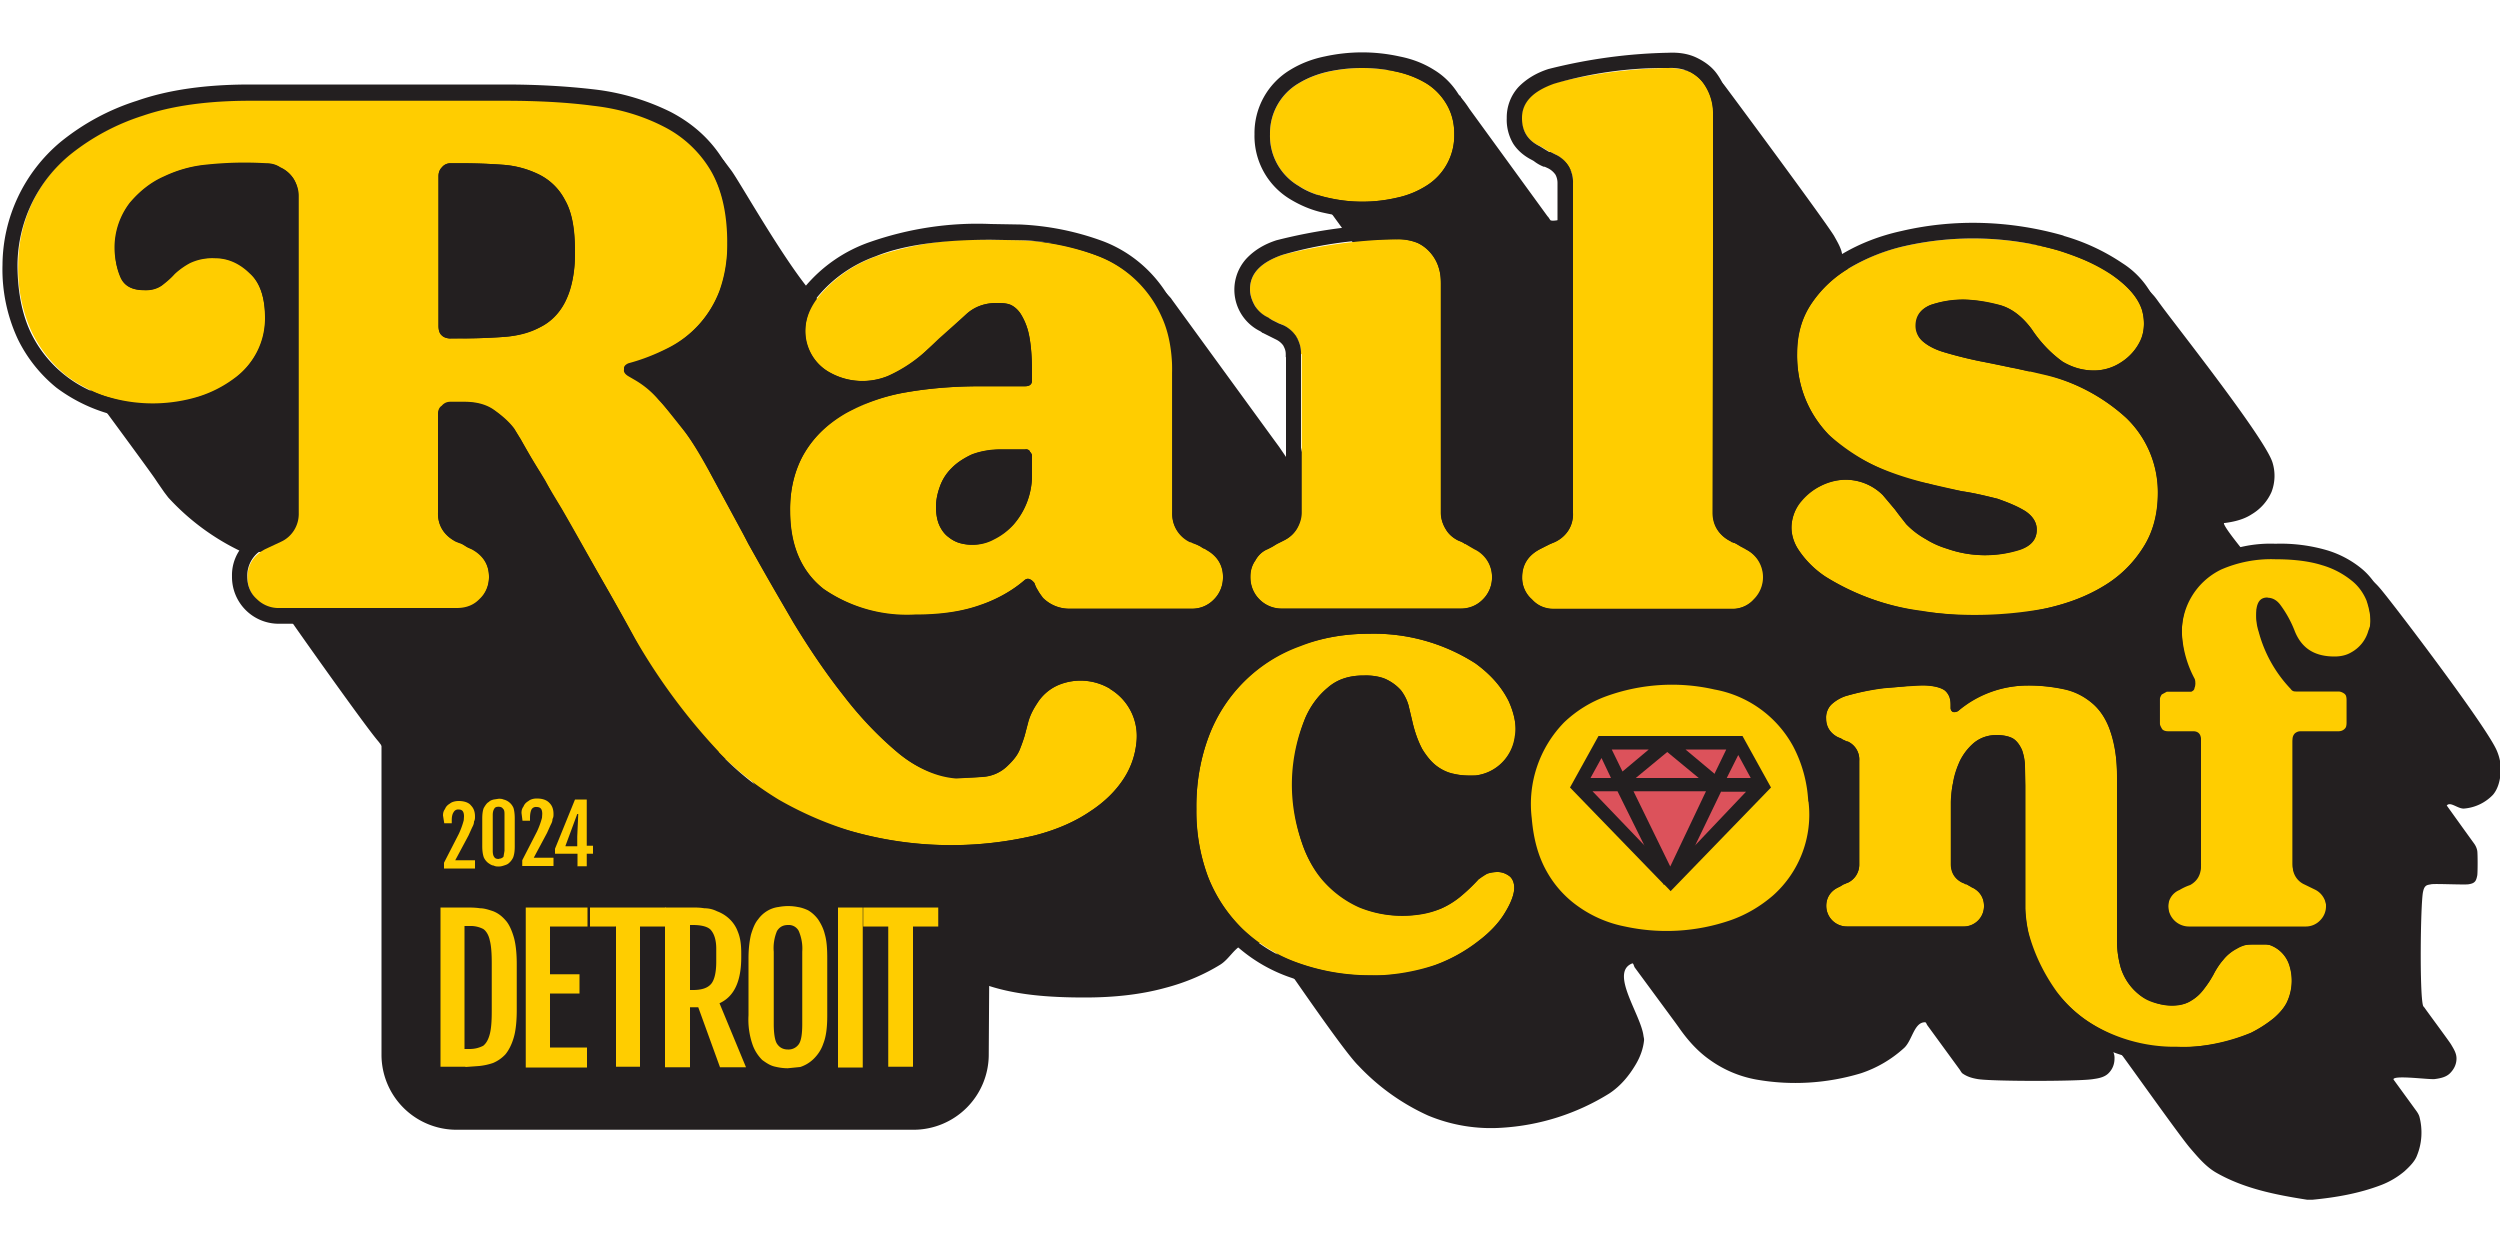 <svg width="1000" height="500" xmlns="http://www.w3.org/2000/svg">
  <path fill="#231f20" d="M924.9 479.9h-2c-12.8-2-25.5-4.5-36.7-11-4-2.4-7-6-10.1-9.6-4-4.6-24.8-34-28.3-38.6l-.8-1c-.5-.7-3.3-2.2-2.8-1.3.8 1.6 1.7 3.1 1.6 5 0 2.3-.8 4.3-2.4 5.9-1.5 1.5-3.7 2-5.9 2.3-5 1-41.5 1-46.6 0-2.3-.4-4.2-1-6-2.3-.5-.5-.8-1.2-1.2-1.7L771 410.2c-.4-.5-.5-1.3-1-1.3-4.5 0-5.1 7.6-8.6 10.5a48 48 0 0 1-17 9.9c-13.6 4.1-28 5-42 2.5A45.8 45.8 0 0 1 684 424c-5-3.5-9-8-12.6-13.2l-1.3-1.8-16.2-22c-.4-.6-.5-1.9-1.1-1.6-9 3.7 3.6 20.5 4.6 29 .1.6.3 1.2.2 1.9-.3 2.8-1.3 6.2-3.5 9.8-2.4 4-5.7 8.2-10.4 11.3a91.8 91.8 0 0 1-43 13.7 65.3 65.3 0 0 1-29.5-4.9 88.1 88.1 0 0 1-27.8-19.9c-6-5.8-28.5-39.1-32.7-44.8l-2.1-3c-.3-.3-.4-.8-.8-1-1-.5-9-.4-10 0-4 1.5-6 6-9.6 8.3-6.3 3.9-13.8 7.2-22.3 9.4-9.5 2.6-20.2 3.8-32 3.8-14.3 0-27.7-1-39.4-5a172.7 172.7 0 0 1-55.1-32c-6.9-5.7-11.8-13.3-17.3-20.3-4-5-7.4-10.2-11.2-15.3l-2.5-3.4-8.5-11.8-3.3-4.4c-.6-.8-.9-1.9-1.7-2.3-9.8-4.8-90.5 7.9-98 0v-.2c-2.6-2.7-29.7.7-33.3 0-3.3-.6-6.3-1.7-9-3.6-.5-.4-.8-1-1.2-1.4l-1.7-2.3-.4-.5C146.5 291 121 255 117 249.2l-.5-.7-.6-.6c-.9-1-1.6-2-2.3-3l-.5-.8-.9-1.3c-.6-.8-1.2-1.5-1.7-2.4-1.6-2.9-3.6-5.6-3.6-9 0-3.3 5-5.8 3.5-8.6-2.4-4.2-9.8-.4-14.3-2.4A94.6 94.6 0 0 1 67.3 199l-1.6-2.1L63 193l-1-1.5c-3.7-5.4-30.5-41.6-34.6-47.3l-1.4-2c-1.7-2.6-3.9-5.1-5.1-8.2a57.1 57.1 0 0 1-5.5-27.5c2-16.8 9.4-32 21-44.3 7-7.3 17.4-11.7 28.6-15.4 12.5-4 27-5 43.1-6 11.3-.9 90.6-.4 102 0 12.4.3 24.3 0 35.4 2 10.4 1.7 20 3.8 28.1 8.2a63.8 63.8 0 0 1 16 13.3l3 4c4.8 6.7 31.9 55.4 40.1 55.1 1.6 0 1.5-2.9 2.7-4.1a66.8 66.8 0 0 1 23.3-16.2c14.4-5.7 30.3-5.7 45.8-6.7l11.8.2c10.7 1.2 21.6 2 31.3 6.5a72.7 72.7 0 0 1 20.8 16.2l.4.6 40.7 55.9 2.2 3c2 3 4.2 5.8 5.4 9.2 2.4 6.5 9.5-42.2 9-43-.4-.3-.7-.7-1-1.2-1-1.5-13.3-17.9-14-19.4-1.4-2.5-3.4-5-2.9-7.9 1.3-6.1 5.7-9.8 12.6-13.8 6.3-3.5 18.3 2.2 21.2-4.4.1-.3-.3-.5-.4-.7l-.2-.3-.8-1-.2-.4c-1-1.1-1.8-2.3-2.7-3.5l-12.3-16.9-.1-.2-.8-1.1-1.4-2-1.4-1.8c-2.5-5.1-9-11.1-5.6-15.9h.2c3.6-2.8 1-8.8 3-12.4 1.9-3.3 5-6 8.2-8 3.5-2.3 7.5-4 11.8-4.8 9.1-1.7 18.5-1.7 27.6 0a31.6 31.6 0 0 1 17.8 10.1c.9 1 1.6 2 2.3 3l.8 1.2L619 86.5l.3.3.8 1.2c1.1 1.5 18.5-3.5 17.2-7.8l-1.3-1.6-1.2-1.6-.7-.9c-.6-.8-13.2-18-14-19.3-.3-.4-.7-.8-.9-1.3-1-2.4-2.8-4.8-2.2-7.5 1.4-6 5.6-10 12.6-13.8 13.7-7.1 30.5-6.3 46-6 3.4 0 6.2.3 8.5 1.3 2.2 1 4 2.6 5.5 4.4.2.2 39.6 53.3 44 60.4 1.1 2 2.2 3.8 2.9 5.9.6 2 .6 4 .8 5.9 0 1.1 7 3.8 11.2 1.4A66.3 66.3 0 0 1 770 99c20.5-3.5 41.4-2.7 61.6 2a67 67 0 0 1 21.9 9.8c3.2 2.1 5.6 4.8 7.7 7.1 1.2 1.3 2 2.6 3 3.9 5.4 7.5 41.8 53.4 44.8 63.2a18 18 0 0 1-.4 11.8 19.5 19.5 0 0 1-7.9 8.9c-3.2 2.1-7 3-10.8 3.5h-.3c-.6 1.2 9.6 13.3 10.2 14.2.6.9 1 2.1 1.9 2.5 4.8 2 10.5-2.3 16.7-2.3 7.1 0 13.5.7 18.7 2.4a39 39 0 0 1 11.8 6.3c1.4 1 2.5 2.3 3.6 3.6 5.9 7.1 42.1 54.7 46.2 64.3 1.2 2.8 1.8 5.8 1.6 8.4-.2 3.3-1 6.8-3.1 9.3a18 18 0 0 1-11.3 5.5c-2.6.4-5.7-3-7.2-1.2a3505.2 3505.2 0 0 0 11 15.3l.2.3a7 7 0 0 1 1 2.5c.2 1 .2 8.8 0 9.9-.2.9-.4 1.9-1 2.5-.6.6-1.3.8-2.4 1-1.6.3-13.3-.3-15 0-.9.2-1.7.2-2.3.8-.6.6-.8 1.4-1 2.3-1 5-1.4 40.5 0 45.4.1.4.5.7.7 1 .2.4 10.3 14 10.6 14.7 1 1.7 2.1 3.4 2.1 5.5 0 2.3-1 4.3-2.6 5.9-1.5 1.5-3.7 2-5.9 2.3-1.8.4-15.8-1.6-16.7 0v.2l8 11c.9 1.3 2 2.5 2.4 4 1.3 5.1 1 10.5-1 15.4-.8 2.2-2.7 4.2-5 6.3a32.5 32.5 0 0 1-9.3 5.5c-8.9 3.4-18.2 5-27.6 5.9Zm-36.2-139c2.8-1 .7-23.7 0-26.6-.1-.5-.4-1-.7-1.4a5 5 0 0 0-.6-1l-.5-.3-.7-1.2-.2-.4-.7-1-.5-.4c-.3-.3-.4-.8-.6-1.1l-.2-.2c-3 1.4.7 26.5 1.8 29.7.2.6.8 1 1.1 1.5l1 1.4.3.4c.2.3.3.8.5.7ZM342.3 169c1.5.8 3-2 4.5-3 .7-.4 1.9-.3 2-1 .1-.2-.1-.4-.2-.5l-1.4-2-1.5-2-1.6-2.1c-.3-.5-.5-1.5-1-1.3-.4.1 0 .8 0 1.3-.1 3.6-3.7 8.7-.8 10.5Zm-215-32.5c1-.3.8-7.6 0-8.2-1.3-1-4.2-.2-4.8 1.4-.1.3.4.5.6.8l.6.7 3 4.4c.2.3.3 1 .7.9Zm100.7-7.3c1 .8 3.4-1.5 2.7-2.5-.5-.6-1.4.6-2 1.1-.3.4-1.2 1-.7 1.4Z"/>
  <path fill="#ffcd00" d="M444 275.6c3.8 2.3 6.6 5.3 8.5 9.2 2 4 2.6 8.3 2 12.8a32 32 0 0 1-5.1 14c-3.5 5.2-8 9.6-13.4 13-5.9 4-13.2 7.3-22.2 9.6a145.5 145.5 0 0 1-71.5-1.2 141.8 141.8 0 0 1-30.9-13.2c-9-5.5-17.1-11.8-24-19a202 202 0 0 1-33.5-45.3c-4-7.4-8-14.7-12.2-22-6.3-11-11.8-21.1-17-30l-6.6-11-5.9-9.8-4.3-7.5-2.2-3.6c-2-2.3-4.3-4.7-7.5-7a20 20 0 0 0-12.4-3.6h-5.5c-1.3 0-2.5.4-3.5 1.6-1 .6-1.6 2-1.6 3.5v39.2c0 5.1 2.4 8.8 7.1 11.4l2.6 1 2 1.2 1.7.8c4.7 2.5 7 6.3 7 11.2a12.4 12.4 0 0 1-12.7 12.6h-71A12.4 12.4 0 0 1 99 230.9c0-5 2.4-8.7 7-11.2l6.4-3c4.4-2 7.2-6.5 7.1-11.4v-127c0-2.3-.8-4.7-2-6.7-1.3-2-3.1-3.5-5.3-4.5a10 10 0 0 0-5.5-1.6c-8.2-.2-16.4 0-24.6.6a47 47 0 0 0-16.3 4.6A37.7 37.7 0 0 0 52 81.3a29.5 29.5 0 0 0-5.9 19.5c0 3.3.6 6.7 2 10 1.5 3.6 4.7 5.3 9.8 5.3 2.5.1 5-.5 7-2 1.7-1.3 3.4-2.7 5-4.5 1.6-1.5 3.6-3 6-4.3a21 21 0 0 1 10.2-2c4.9 0 9.6 2 13.7 6 4.2 3.7 6.3 9.8 6.3 18.2 0 4.8-1 9.1-3.1 13.2a32.4 32.4 0 0 1-9.3 10.9c-4 3.1-8.6 5.5-14.1 7.2-18.1 6-38 2.7-53.2-8.6A51.2 51.2 0 0 1 12.8 133c-4-8.6-5.8-18-5.5-27.4a58 58 0 0 1 21-44.3 92.1 92.1 0 0 1 28.8-15.3c11.8-4 26-6 43-6h102c12.9 0 24.7.6 35.5 2a75 75 0 0 1 28 8.3c7.8 4 14.3 9.8 18.7 17.3a56.5 56.5 0 0 1 6.8 29.5c0 7.3-1.1 13.6-3.1 19a42.7 42.7 0 0 1-21 23.2c-5 2.5-10 4.5-15.6 6-1.2.5-1.8 1.2-1.8 2 0 1.2.4 2 1.6 2.8 4.7 2.1 8.8 5.3 12.2 9.4l10.2 12.8c3 3.8 6.5 9.7 10.9 17.7l14.7 27.2a787 787 0 0 0 18.1 31.5 270.3 270.3 0 0 0 20.3 29.7c7 9 14.4 16.7 21.8 22.8a41.5 41.5 0 0 0 23 9.9c3 0 6.4 0 10.5-.4 4-.2 7.5-1.8 10.2-4.5a20 20 0 0 0 4.8-6.3l2-5.7 1.5-6c.6-2 1.8-4.3 3.6-7 1.9-3 4.6-5.4 7.8-7 6.9-3 14.8-2.5 21.3 1.3ZM183 135.4c6.4 0 12.3-.2 18-.6 5.9-.4 10.8-1.5 15.2-4 4-1.9 7.6-5.4 10-10.3a44.2 44.2 0 0 0 3.7-20.5c0-8.9-1.3-15.4-3.9-19.9-2.4-4.7-6-8-10.2-10.2a38.8 38.8 0 0 0-14.8-4c-5.5-.4-11-.6-16.7-.6h-4c-1.5 0-2.7.6-3.5 1.6-1 1-1.4 2.2-1.4 3.6v59.8c0 3.3 1.6 5.1 5 5.1h2.7Z"/>
  <path fill="#231f20" fill-rule="evenodd" d="M248.6 258.4c-4-7.3-8.2-14.6-12.4-21.8l-1.5-3a5454.9 5454.9 0 0 0-24-41.5l-4-6.5-4-6.9a388 388 0 0 0-1.9-3.5 37.6 37.6 0 0 0-6.3-6 13.8 13.8 0 0 0-8.7-2h-4.3V205c0 1.6.4 2.6 1 3.3a6 6 0 0 0 2.6 2.4l1 .4 1.3.6 2.6 1.4c.2 0 .4.2.6.4l1 .4a18.5 18.5 0 0 1 10.4 16.7 18.7 18.7 0 0 1-19.3 18.9h-70.9a18.7 18.7 0 0 1-19-19c-.2-7.1 3.9-13.7 10.4-16.8l6.3-3c1.5-.8 2.3-1.6 2.7-2.4.6-.7 1-2 1-3.3V78.3a5.9 5.9 0 0 0-3.5-5.5l-.8-.4c-.8-.5-1.7-.8-2.6-.8-7.9 0-15.7.2-23.6.8-5 .6-9.8 2-14.4 4a34 34 0 0 0-11.8 8.8 24.4 24.4 0 0 0-2.5 23.3l.8.7a6 6 0 0 0 3 .6c2.3 0 3-.6 3.5-.6l3.9-3.9c2.2-2 4.7-4 7.5-5.5C76.6 97.8 81 97 86 97a27 27 0 0 1 17.9 7.3c6 5.5 8.4 13.8 8.4 23.2 0 5.8-1.2 11-4 16.2-2.6 5-6.2 9.3-10.7 12.8a55 55 0 0 1-16.2 8.4 65 65 0 0 1-58.8-9.8 57.5 57.5 0 0 1-15.4-19.3A66 66 0 0 1 1 106c.1-19 8.6-37 23.2-49.2 9.1-7.4 19.5-13 30.6-16.5 12.6-4.4 27.5-6.5 45.2-6.5h102c13 0 25 .7 36 2a92.7 92.7 0 0 1 30.3 9c9 4.7 16.2 11.2 21.3 19.7a63 63 0 0 1 7.6 32.8c0 8-1.1 15-3.5 21.1a49 49 0 0 1-23.8 26.6c-3 1.5-6 2.7-8.9 3.9 2.7 2 5.2 4.3 7.3 6.9l10.2 12.8c4.4 5.9 8.2 12.1 11.5 18.7l14.7 27 17.7 31.2a342.7 342.7 0 0 0 20.1 29.2c7 8.6 13.8 15.7 20.9 21.6a35.4 35.4 0 0 0 19.3 8.7l9.8-.4a9.3 9.3 0 0 0 6.1-2.8c2-2.1 3-3.5 3.4-4.3l1.7-5 1.6-5.8c.8-3 2.4-6 4.3-9 2.6-4 6.2-7.1 10.5-9.1a29.5 29.5 0 0 1 38.2 13.4 30.5 30.5 0 0 1 2.5 16.1c-.7 6-2.8 11.7-6 16.7-4 6-9.2 11.1-15.2 15a81.8 81.8 0 0 1-24 10.4 151.6 151.6 0 0 1-74.9-1.2 119.9 119.9 0 0 1-57.8-33.8 208 208 0 0 1-34.3-46.9Zm38.8 42.4c15 15.8 34 27 55.1 32.2 23.3 6.3 47.8 6.7 71.3 1.2 9-2.3 16.5-5.7 22.2-9.6 6-4 10.4-8.3 13.4-13a32 32 0 0 0 5.1-14c.6-4.4-.1-8.8-2-12.8a22.6 22.6 0 0 0-29.9-10.4c-3.2 1.5-6 3.9-7.8 6.9a27.6 27.6 0 0 0-3.4 7.3l-1.6 5.9c-.5 1.8-1.2 3.7-2 5.5-.7 2-2.3 3.9-4.7 6.3a15.7 15.7 0 0 1-10.2 4.5l-10.4.6c-7.9-.6-15.4-4-23-10a143.3 143.3 0 0 1-21.9-22.9c-7-8.8-13.8-18.9-20.3-29.5l-18-31.5-2-4-12.8-23.6a124 124 0 0 0-21.1-30c-2.8-3.3-6.1-6-9.8-8.1l-2.4-1.4c-1.2-.8-1.8-1.6-1.6-2.6 0-1 .6-1.8 2-2a86.4 86.4 0 0 0 15.3-6.2c9.7-4.9 17.1-13.2 20.9-23.3a55 55 0 0 0 3.1-18.9c0-12.2-2.3-22-6.8-29.5a45.9 45.9 0 0 0-18.7-17.3c-8-4.1-17.4-7.1-28.2-8.3-10.6-1.4-22.4-2-35.4-2H100c-16.9 0-31.3 2-42.9 6a90 90 0 0 0-28.7 15.3A57.5 57.5 0 0 0 7 106c0 11 2 20.3 5.5 27.4A48.6 48.6 0 0 0 44 159a63 63 0 0 0 35.5-.4 48 48 0 0 0 14.1-7.2 29.6 29.6 0 0 0 12.4-24c0-8.5-2-14.6-6.3-18.6-4.1-3.9-8.8-5.7-13.7-5.7-4.6 0-8 .6-10.3 2a28.7 28.7 0 0 0-5.9 4.3c-1.6 1.8-3.3 3.2-4.9 4.6a11.8 11.8 0 0 1-7.3 2c-5 0-7.9-1.8-9.4-5.4-4.2-9.8-2.8-21 3.7-29.5 4-4.7 8.5-8.3 13.8-10.6 5.1-2.4 10.6-4 16.3-4.6 8.2-.9 16.4-1.1 24.6-.6 2.2 0 4 .6 5.5 1.6a12 12 0 0 1 7.1 11.2V205a12 12 0 0 1-6.9 11.4l-6.5 3c-4.3 2-7 6.4-6.9 11.2 0 3.5 1.2 6.7 3.8 9 2.4 2.4 5.7 3.7 9 3.6h71c3.8 0 6.8-1.2 9.1-3.6 2.5-2.3 3.8-5.6 3.8-9 0-5-2.4-8.7-7.1-11.2-.6 0-1.2-.4-2-.8-.8-.6-1.7-1.2-2.7-1.6-.6 0-1-.4-1.6-.6-4.4-2-7.2-6.5-7-11.4v-39.4c0-1.5.5-2.7 1.5-3.3 1-1.2 2.2-1.6 3.5-1.6h5.5c5.2 0 9.3 1.2 12.4 3.6 3.2 2.3 5.8 4.7 7.5 7l2.2 3.6.4.6c2.5 4.5 5.1 9 7.9 13.4l2 3.3 3 5.7 3.4 5.5 15.4 27c4.8 8.3 9.5 16.6 14.1 25a244.5 244.5 0 0 0 33.5 45.3Zm-107-165.4c-1.4 0-2.8-.4-3.6-1.2-1-.7-1.4-2-1.4-3.9V70.5c0-1.4.4-2.6 1.4-3.6.8-1 2-1.6 3.5-1.6h4c5.7 0 11.2.2 16.7.6a39 39 0 0 1 14.8 4C220 72 223.6 75.4 226 80c2.6 4.5 4 11 4 19.9 0 8.8-1.2 15.7-3.8 20.5-2.4 4.9-6 8.2-10 10.4a39.4 39.4 0 0 1-15.2 4c-5.9.4-11.8.6-17.7.5h-3Zm3.5-6.3c5.9 0 11.4-.2 16.7-.6a32 32 0 0 0 12.6-3.1c3-1.6 5.5-4 7.5-7.9 2-3.3 3-9 3-17.5 0-8.3-1.2-13.6-3.2-17a20 20 0 0 0-7.5-7.6 38.2 38.2 0 0 0-12.4-3.2c-5.3-.4-10.8-.6-16.3-.6h-2.6v57.5h2.2Z"/>
  <path fill="#ffcd00" d="M482 219.7c4.8 2.5 7.2 6.3 7.2 11.2a12.4 12.4 0 0 1-12.6 12.6H428c-4.3 0-7.8-1.4-10.8-4.4-.8-1.1-1.6-2-2-3-.6-.8-1.1-1.8-1.5-2.9-.6-.7-1.2-1.3-2-1.5-.6-.4-1.4 0-2.2.6-4.5 3.9-10.4 7.2-17.3 9.8-7 2.4-15.7 4-26.2 4a59 59 0 0 1-36.6-10.5c-8.8-6.9-13.4-17.3-13.4-31 0-9.5 2-17.4 6-23.7 3.9-6.5 9.4-11.8 16.3-15.8a78 78 0 0 1 24.2-8.2c9.2-1.6 19-2.4 29.7-2.4H410c2 0 2.8-.8 2.8-2.4v-2.9c0-6.3-.4-11.4-1.2-15.2-.6-3-1.7-5.8-3.3-8.4a9.4 9.4 0 0 0-4.4-3.8c-1.5-.4-3.3-.6-5-.6-5 0-9 1.4-12.3 4.4-5.1 4.9-10.4 9.7-15.7 14.3a59 59 0 0 1-15.8 10.5c-7.4 3-15.8 2.6-22.8-1.2-5-2.6-8.5-7.3-9.7-12.8-1.3-5.9.2-11.8 4.8-17.7 6.1-7.4 14.1-13 23.2-16.2 14.7-5 30.3-7.3 45.8-6.6l11.9.2c10.7.5 21.2 2.7 31.3 6.4a46 46 0 0 1 29.3 46.7v56c0 5.2 2.5 9 7.3 11.5l2.3 1 2 1c.6.6 1.2.8 2 1Zm-69.2-37.4c0-.4-.2-1-.8-1.6-.2-.6-.8-1-2-1h-9.6a34 34 0 0 0-11.6 2 30.7 30.7 0 0 0-8.1 5.5c-2 2-3.7 4.5-4.7 7.3-1 2.7-1.6 5.5-1.6 8.2 0 3.2.6 6 1.6 8 1 1.9 2.1 3.3 3.5 4.2 1.4 1.1 3 2 4.7 2.4 4.6 1.2 9.4.5 13.4-1.8 3-1.5 5.5-3.3 7.9-5.9a30 30 0 0 0 7.3-19.7v-7.6Z"/>
  <path fill="#231f20" fill-rule="evenodd" d="m483.8 213.6 1.2.4a18.5 18.5 0 0 1 10.5 16.9 18.5 18.5 0 0 1-19 18.9h-48.4a21 21 0 0 1-18-9.9 62 62 0 0 1-15.8 8c-7.9 2.9-17.3 4.2-28.2 4.2a65 65 0 0 1-40.3-11.6 43 43 0 0 1-16-36c0-10.2 2-19.5 7-27.2a52 52 0 0 1 21.6-19.2c-3-.6-6.1-1.8-9-3.4a25 25 0 0 1-13-17c-2-7.8.3-15.7 5.6-23a59 59 0 0 1 26-17.9c15.5-5.4 31.9-7.9 48.3-7.2l11.8.2c11.4.5 22.7 2.8 33.4 6.8 12.9 5 23.2 15 28.8 27.6 3.3 7 4.9 15.5 4.9 25v56a7 7 0 0 0 .8 3.4c.4.8 1.1 1.6 2.7 2.4l.4.2 2 .8c1 .4 1.9 1 2.7 1.6Zm-1.7 5.9c-.6 0-1.2-.4-1.8-.8-1-.6-2-1-3.2-1.4l-.7-.4h-.4a12.4 12.4 0 0 1-7.1-11.8v-55.9c0-8.9-1.4-16.3-4.2-22.4a46 46 0 0 0-25.3-24.3 88 88 0 0 0-31.5-6.4l-11.6-.2c-19.5 0-34.9 2.1-46 6.6-9 3.2-17 8.7-23.1 16a21.8 21.8 0 0 0-4.8 17.7 19 19 0 0 0 9.9 13 26.8 26.8 0 0 0 23 1.2c5.8-2.5 11-6 15.6-10.5l4.7-4.5 11-9.8c3.4-3 7.7-4.5 12.2-4.4 2 0 3.6 0 5.1.6 1.6.6 3 1.8 4.4 3.8 1.6 2.6 2.7 5.4 3.3 8.4.8 4 1.2 8.9 1.2 15.2v3c0 1.5-1 2.3-2.8 2.3h-17.7c-10.6 0-20.5.8-29.7 2.4a78 78 0 0 0-24.2 8.4c-6.9 4-12.4 9-16.4 15.4a45 45 0 0 0-5.9 23.8c0 13.8 4.6 24.2 13.4 31.1a58.9 58.9 0 0 0 36.6 10.2c10.5 0 19.1-1.3 26.2-3.9a52.2 52.2 0 0 0 17.3-9.6c.6-.8 1.6-1 2.4-.6.6.2 1.2.8 1.8 1.5.4 1.2.8 2.2 1.3 3l2 3c3 2.8 7 4.4 11 4.3h48.5c3.5 0 6.5-1.2 9-3.8 2.3-2.3 3.6-5.5 3.6-8.8a11.8 11.8 0 0 0-7-11.2Zm-102.4-79.6c-3.4 3.4-7 6.6-10.6 9.7 7.3-1 15.1-1.4 23.2-1.4h14.2a52 52 0 0 0-3.2-19 6 6 0 0 0-1.3-1.3c-1-.4-2-.4-3.2-.4a11 11 0 0 0-7.9 2.8l-11 9.6Zm30.5 39.8c1 0 1.6.4 1.8 1 .4.6.8 1 .8 1.6v7.8a30 30 0 0 1-7.3 19.7 26 26 0 0 1-7.9 6c-4 2.2-8.9 2.7-13.4 1.5a13 13 0 0 1-8.3-6.9c-1-2-1.5-4.5-1.5-7.7 0-2.7.6-5.5 1.6-8.2 1-2.8 2.6-5.3 4.7-7.3 2-2.2 5-4 8-5.3 3.4-1.4 7.2-2 11.9-2h9.6Zm-4 6.3h-5.8c-4 0-6.9.6-9.3 1.6-2.2.9-4.2 2.2-5.9 4a13.5 13.5 0 0 0-3.3 5c-.8 2-1.2 4-1.2 6.1 0 2.6.4 4 .8 5 .6 1.1 1.4 2 2 2.3l2.3 1.2c3 .8 6.3.4 9-1.2 2.3-1.1 4.3-2.6 6-4.5 3.7-4.3 5.7-9.9 5.7-15.6V186Z"/>
  <path fill="#ffcd00" d="M520.4 141.7c0-5.1-2.3-9-7-11.6l-2.4-1-2-1-2-1.1c-1.9-1-3.9-2.4-5-4.6-1.2-2-2-4.3-2-6.7 0-6.3 4.3-10.8 12.8-13.7 15-3.9 30.5-6 46-6.3 3.4 0 6 .6 8.3 1.5 2.4 1.2 4 2.6 5.5 4.4 1.4 1.7 2.4 3.7 3 5.9.6 2 .7 4 .7 5.9V205c0 2.4.8 4.7 2 6.7s3 3.5 5.1 4.5l2.6 1.2 3.7 2c4.4 2 7.1 6.4 7.1 11.2a12.4 12.4 0 0 1-12.6 12.8h-71.4a12.4 12.4 0 0 1-12.6-12.8c0-2.4.6-4.5 2-6.5 1.1-2 2.9-3.8 5-4.5l1.8-1 2-1.2 2.4-1.2c2.2-1 4-2.5 5.3-4.5 1.2-2 2-4.3 2-6.7v-63.4Zm-12.4-88a23.2 23.2 0 0 1 11.5-20.4 40 40 0 0 1 11.8-4.6c9-2 18.5-2 27.5 0 4.4 1 8.3 2.6 11.6 4.6a23.2 23.2 0 0 1 11.3 20.4c.2 8.4-4.1 16.3-11.3 20.7a35.6 35.6 0 0 1-11.8 4.7c-9 2.1-18.5 2.1-27.5 0a36 36 0 0 1-11.6-4.7A23.2 23.2 0 0 1 508 53.7Z"/>
  <path fill="#231f20" fill-rule="evenodd" d="M514.3 142.9v-1.2c0-1.6-.5-2.5-1-3.5a7.7 7.7 0 0 0-2.9-2.4l-1.2-.6-4-2s-.3 0-.5-.3l-.6-.4a18.5 18.5 0 0 1-5.5-29.1c3.2-3.4 7.3-5.8 12-7.3 15.7-4 31.8-6.2 48-6.5 4 0 8 .4 11.3 2a22.3 22.3 0 0 1 11.8 14.1c.6 2.4 1 5.1 1 7.7V205a6 6 0 0 0 1 3.1c.7 1.2 1.3 2 2.3 2.4a22 22 0 0 1 5.5 3l.8.4c6.6 3 10.9 9.6 10.8 16.9 0 5.1-2 9.6-5.3 13.4a18.5 18.5 0 0 1-13.8 5.5h-71.2a18.7 18.7 0 0 1-19-19.1c0-7.5 4.6-14.3 11.5-17.1l2.6-1.4.1-.2 1.4-.8 1.4-.6c1-.4 2-1.2 2.6-2.2.6-1.1 1-2.1 1-3.3v-62.2Zm71.7 74.8c-.6-.6-1.4-1-2.6-1.4-2-1-3.9-2.5-5-4.5-1.3-2-2-4.3-2-6.7v-91.7c0-2-.2-4-.8-6-.6-2.1-1.6-4-3-5.8a14.8 14.8 0 0 0-5.5-4.4 19.5 19.5 0 0 0-8.3-1.5 157.5 157.5 0 0 0-46 6.3c-8.5 3-12.8 7.4-12.8 13.7 0 2.4.8 4.6 2 6.7 1.3 2 3.1 3.6 5.3 4.6l.7.5 1 .6 2 1 .4.2 2 .8c4.4 2.1 7.2 6.7 7 11.6v63.4a12 12 0 0 1-2 6.7c-1.1 2-3 3.5-5 4.5l-1.2.6-1.2.6-.4.2-1.6 1-2 1a10 10 0 0 0-4.9 4.5 11 11 0 0 0-2 6.5c0 3.7 1.3 6.7 3.6 9 2.4 2.5 5.7 3.8 9 3.8h71.5c3.6 0 6.5-1.2 9-3.8a12.4 12.4 0 0 0-3.5-20l-1.7-1-2-1.2Zm-2-179.5a32.2 32.2 0 0 1 0 31 35.6 35.6 0 0 1-24 16 68.1 68.1 0 0 1-30.1 0c-4.9-1-9.5-2.9-13.8-5.5a29.5 29.5 0 0 1-14.3-26A29.5 29.5 0 0 1 516 28c4.2-2.6 8.9-4.4 13.8-5.4 10-2.2 20.2-2.2 30.1 0 5.1 1 9.7 2.8 13.8 5.4 4.1 2.5 7.5 6 10 10.2Zm-5.5 3.3a25 25 0 0 0-8-8.2 40 40 0 0 0-11.9-4.6c-9-2-18.5-2-27.5 0-4.4 1-8.3 2.6-11.6 4.6A23.2 23.2 0 0 0 508 53.7a23.2 23.2 0 0 0 11.5 20.7c3.3 2.2 7.2 3.7 11.8 4.7a61 61 0 0 0 27.5 0 36 36 0 0 0 11.6-4.7 23.6 23.6 0 0 0 11.3-20.7c0-4.7-1-8.6-3.2-12.2Z"/>
  <path fill="#ffcd00" d="M698.4 219.7c4.7 2.5 7 6.3 7 11.2a12.4 12.4 0 0 1-12.7 12.6h-71c-3.6 0-6.8-1.2-9.1-3.8a12.2 12.2 0 0 1-3.8-8.8c0-5 2.4-8.7 7.1-11.2l2-1 2-1 2.3-1c4.5-2.1 7.3-6.7 7-11.6V73.2c0-5.1-2.3-8.8-7-11.4l-2.6-1.2-2-1.2-1.9-1.1a11.4 11.4 0 0 1-7-11.3c0-6.3 4.3-10.8 12.7-13.7 15-3.8 30.5-5.9 46-6.1 3.4 0 6 .6 8.5 1.5 2.2 1.2 4 2.6 5.4 4.4a20.6 20.6 0 0 1 4 11.8L685 205c0 5.1 2.4 8.9 7 11.4l2.4 1 2 1.2 2 .8h-.2Z"/>
  <path fill="#231f20" fill-rule="evenodd" d="m694.2 217.3-1-.2-.3-.2c-.4 0-.6-.2-.6-.4-4.4-2-7.2-6.5-7.1-11.4V44.9a20.6 20.6 0 0 0-4-11.8 14.6 14.6 0 0 0-5.3-4.4 19 19 0 0 0-8.4-1.5 157.5 157.5 0 0 0-45.9 6.3c-8.4 3-12.8 7.4-12.8 13.7 0 5.4 2.4 9 7.1 11.3l1 .6.8.5 2 1.2h.5l2 1c4.4 2 7.2 6.6 7 11.4v131.9c0 5.3-2.3 9-7 11.6l-2.4 1-2 1-1.9 1c-4.7 2.5-7 6.3-7 11.2a11 11 0 0 0 3.9 8.8c2.2 2.5 5.4 4 8.8 4h70.9a12 12 0 0 0 9-4 12.4 12.4 0 0 0-3.3-20l-1.8-1-2-1.2h-.3Zm8.3-2.6a18 18 0 0 1 9.3 16.2 18.7 18.7 0 0 1-19.1 18.9h-71a18.5 18.5 0 0 1-18.9-18.9 18.3 18.3 0 0 1 11.3-17.3c1-.8 2.2-1.4 3.4-1.8.6 0 1.2-.4 2-.8a8.5 8.5 0 0 0 2.7-2.4c.4-.7.8-2 .8-3.5V73.2a7 7 0 0 0-.8-3.3 7.9 7.9 0 0 0-3-2.6l-1.3-.6h-.4a16 16 0 0 1-4-2.3l-.7-.4c-3-1.5-5.7-3.7-7.5-6.5a18.7 18.7 0 0 1-2.6-10.3 18 18 0 0 1 4.7-12.4c3.2-3.3 7.3-5.7 12-7.2 15.8-4 31.9-6.2 48-6.5 4.2-.2 8 .4 11.3 2 3.1 1.5 5.9 3.5 7.9 6.2a26 26 0 0 1 5.1 15.5v160.3c0 1.6.2 2.6.8 3.3a6 6 0 0 0 2.5 2.4l.4.2 2 .8 2.4 1.2.5.4c1 .4 2 .7 2.4 1.3Z"/>
  <path fill="#ffcd00" d="M812 148.4a77.9 77.9 0 0 1 38.5 18.7 41.3 41.3 0 0 1 12.6 30.1c0 8.5-2 15.8-5.9 21.9a47 47 0 0 1-15.7 15.3c-6.7 4-14.4 7.1-22.9 8.9-8.4 2-17.3 3-26.5 3-7.9 0-15.8-.7-23.6-2a94.3 94.3 0 0 1-38.2-13.6 36.2 36.2 0 0 1-11-11 15 15 0 0 1-2.6-10.5c.4-3.2 1.8-6.3 4-8.8 4.2-5 10.3-8.1 16.8-8.5a21 21 0 0 1 15.6 6.1l5 6 4.4 5.6a41.1 41.1 0 0 0 16.4 9.9 45 45 0 0 0 29.3.2c4.3-1.4 6.5-4 6.5-8 0-2.7-1.6-5.2-4.5-7.2-3.2-2-7-3.5-11.2-5-4.6-1.1-9.3-2.3-14.2-3l-13.2-3a82.3 82.3 0 0 1-40.2-19.7 44.9 44.9 0 0 1-12.5-32.5c0-7.8 2-14.5 5.9-20.2a45 45 0 0 1 15.5-14.2c6.8-4 14-6.8 21.7-8.5a124 124 0 0 1 61.4 1.8 80 80 0 0 1 22 10.2c6.3 4.5 9.9 9 11.4 13.6 1.2 4.5 1 8.5-.6 12a20 20 0 0 1-7.8 8.9 19.7 19.7 0 0 1-10.7 3.3 24 24 0 0 1-12.6-3.5c-4.9-3.5-9.1-8-12.4-13-3.9-5.3-8.4-8.7-13.5-9.9a59 59 0 0 0-13.6-2 39 39 0 0 0-13.4 2.2c-4 1.6-6 4.4-6 8.3a8 8 0 0 0 3 6.3c2 1.8 4.8 3.1 8.5 4.3 4.7 1.4 9.5 2.6 14.4 3.6l19.7 4Z"/>
  <path fill="#231f20" fill-rule="evenodd" d="M813.1 142.3c-2-2.2-3.8-4.5-5.5-6.9a18 18 0 0 0-9.8-7.5c-5-1.1-8.9-1.7-12.2-1.7-3.8 0-7.5.6-11 2-1.2.1-1.4.5-1.6.7l-.2 1.4c0 .6 0 1.2.6 1.6 1 1 3 2 6 3 4 1.1 8.3 2.3 13.9 3.3l4.9 1 15 3.1Zm-7.4 5c-4.6-1-9.1-2-13.6-2.8-4.9-1-9.7-2.2-14.4-3.6a22.6 22.6 0 0 1-8.5-4.3c-2-1.8-2.7-4-2.7-6.3 0-4 2-6.7 5.7-8.3 4-1.3 8.3-2.1 13.4-2.1 4 0 8.4.8 13.6 2 5 1.1 9.6 4.5 13.5 9.8 3.3 5 7.5 9.5 12.4 13 4 2.3 8 3.5 12.6 3.5 3.9 0 7.7-1.2 10.9-3.3 3.5-2.4 6-5.3 7.8-8.9a19 19 0 0 0 .4-12c-1.4-4.5-5-9-11.4-13.6-5.1-4-12.4-7-22-10.2a124 124 0 0 0-61.4-1.8c-7.6 1.7-15 4.6-21.7 8.5a47.6 47.6 0 0 0-15.5 14.2c-4 5.7-6 12.4-6 20.2 0 13 4.2 23.6 12.6 32.5 8.3 8.7 21.7 15.2 40.2 19.7 4 1.2 8 2 13.2 3 5 .7 9.8 1.9 14.2 3 4.3 1.5 8 3 11.2 5 3 2 4.5 4.5 4.5 7.5 0 3.7-2.2 6.3-6.5 7.9a46 46 0 0 1-29.3-.4c-2.8-.8-5.7-2-8.5-3.8-3-1.6-5.5-3.5-7.9-6-1.5-2-3.1-3.8-4.5-6l-4.9-5.7a21.3 21.3 0 0 0-24.8-3.7 24.2 24.2 0 0 0-7.9 6c-2 2.6-3.3 5.7-3.7 9-.4 3.3.4 6.8 2.5 10.4 2.6 3.9 6.3 7.8 11 11a99.1 99.1 0 0 0 38.3 13.8c16.6 2.3 33.6 1.9 50.1-1.2 8.5-2 16.2-4.7 22.9-8.9a47 47 0 0 0 15.7-15.3c4-6.1 6-13.4 6-21.9a41.3 41.3 0 0 0-12.7-30 71.6 71.6 0 0 0-32.4-17.2l-6-1.4h-.5l-6-1.4Zm-95.1 61c.6-4.4 2.3-8.5 5.1-11.9 5-6 12.2-10 20-10.8a51.2 51.2 0 0 1-23.1-44.3 41.3 41.3 0 0 1 7-23.8 55.1 55.1 0 0 1 17.6-16.1c6.8-4 14.7-7.1 23.4-9 21.4-5 43.8-4.2 65 1.9h-.3a82.7 82.7 0 0 1 23.7 11c6.3 4 11.2 10 13.7 17a23.6 23.6 0 0 1-.8 16.5c-2 4.7-5.5 8.4-10 11.4-2.7 1.8-5.5 3-8.5 3.5 4.4 2.8 8.3 5.7 11.7 9a48 48 0 0 1 14.3 34.5c0 9.5-2 18-6.9 25.2a54.1 54.1 0 0 1-17.7 17.5 85.3 85.3 0 0 1-24.8 9.5 128 128 0 0 1-28 3.1c-8.2 0-16.5-.8-24.3-2-7.7-1-15.2-2.9-22.5-5.4A87.6 87.6 0 0 1 727 236a41.5 41.5 0 0 1-13-13.2c-2.8-4.3-4-9.5-3.3-14.6Zm50.2-11.3c7.4 2.4 15 4.3 22.8 5.5 5 1 9.5 2 13.6 3.2 4 1.2 7 2.5 9.6 4.1 1.6 1.2 1.6 1.8 1.6 2v.8c-.2.2-.8.8-2.2 1.2a39.8 39.8 0 0 1-25.5-.4c-2.4-.6-4.8-1.8-7.3-3.2-2-1.2-4.2-2.7-6.1-5a58.8 58.8 0 0 1-6.5-8.2Z"/>
  <path fill="#ffcd00" d="M591.7 351.7a7 7 0 0 1 3.5-2.3c1.2-.4 2.6-.6 4-.6 1.6 0 3.1.6 4.5 1.6 1.2 1 2 2.5 2 4.7 0 2.5-1.2 5.9-3.6 9.8-2.3 4-5.9 7.7-10.4 11.4a65.7 65.7 0 0 1-43.1 13.8 86 86 0 0 1-29.5-5 62.3 62.3 0 0 1-22-13.5 60.3 60.3 0 0 1-13.9-20.9 75.6 75.6 0 0 1-4.7-27.1c0-10.8 1.8-20.7 5.1-29.3a61.4 61.4 0 0 1 36.3-36 79.8 79.8 0 0 1 27.7-4.8 75.2 75.2 0 0 1 42.5 11.8c6.7 5 11 10 13.4 15.2 2.2 5.1 3.2 9.8 2.6 14a18 18 0 0 1-15.8 15.7c-3.1 0-5.9 0-8.4-.6-2.6-.5-5-1.6-7.1-3.1-2.2-1.6-4-4-6-7-1.5-2.9-2.9-6.6-3.9-11.1l-1.5-6.3c-.6-2.2-1.6-4.2-3-6a17.3 17.3 0 0 0-5.9-4.3 19.7 19.7 0 0 0-9-1.6c-6 0-10.7 1.6-14.4 4.8-4 3.3-6.7 7.3-8.9 12a74.2 74.2 0 0 0-1.4 50.2 42.8 42.8 0 0 0 23 25.6 43.9 43.9 0 0 0 32.4.7c2.3-1 4.9-2.5 7.4-4.5 2.6-2 5.3-4.5 8.1-7.7v.4Z"/>
  <path fill="#231f20" fill-rule="evenodd" d="M591.7 351.5a82 82 0 0 1-7.9 7.5 32.7 32.7 0 0 1-15.1 6.7c-8.5 1.4-17.1.5-25-2.7a42.2 42.2 0 0 1-13.8-9.9c-4-4.3-6.9-9.6-9-15.7a68.9 68.9 0 0 1 1.3-50.4c2-4.7 5.1-8.7 8.9-11.8 3.7-3.4 8.4-5 14.3-5 3.8 0 7 .4 9.3 1.6a19 19 0 0 1 5.7 4.4c1.4 2 2.4 3.9 3 5.9l1.5 6.3c1 4.5 2.4 8.2 4 11.2 1.4 2.7 3.4 5 5.9 6.9 2 1.5 4.3 2.7 7 3.1 2.6.6 5.4.8 8.3.6a18 18 0 0 0 15.8-15.7c.8-4 0-8.9-2.4-14-3.1-6-7.7-11.3-13.4-15.2a75.2 75.2 0 0 0-42.5-11.8c-9.8 0-19 1.6-27.5 5-16.8 6-30.1 19.1-36.5 35.8a78 78 0 0 0-5 29.3 75 75 0 0 0 4.6 27.1 58.5 58.5 0 0 0 35.9 34.5c17.7 6.4 37 6.7 54.9.8a63 63 0 0 0 17.7-9.9c4.7-3.5 8-7.2 10.4-11.2 2.4-4 3.6-7.3 3.6-9.8 0-2-.8-4-2-4.7a8 8 0 0 0-4.7-1.6c-1.4 0-2.7.2-4 .6l-3.1 2v.3-.4l-.2.2Zm-3-5.7-1.5 1.4a65.7 65.7 0 0 1-7.3 6.9 26.6 26.6 0 0 1-12.2 5.3 40 40 0 0 1-21.5-2.4c-4.5-2-8.2-4.5-11.4-8-3.5-4-6.3-8.7-8-13.8-2-6-3.4-12.2-3.6-19.7v-.2c0-8.7 1.5-17.4 4.7-25.6 1.8-4 4.2-7.3 7.3-9.8 2.4-2.2 5.7-3.4 10.2-3.4 3.4 0 5.4.4 6.5 1a10.6 10.6 0 0 1 5.6 6.5c.5 1.9 1 3.8 1.3 5.7 1 4.6 2.6 9 4.8 13a23.6 23.6 0 0 0 17 13.2c3.2.6 6.6.8 10 .4h.1a24.2 24.2 0 0 0 21.7-21c.8-5.6-.6-11.5-3.2-17.4-3.5-7-8.7-13.1-15.1-17.7a63.8 63.8 0 0 0-18-8.8 87.6 87.6 0 0 0-28.5-4 84.6 84.6 0 0 0-30 5.1A67.7 67.7 0 0 0 478 292c-3.9 9.6-5.7 20-5.7 31.5a83 83 0 0 0 5.1 29.5 63 63 0 0 0 39.4 38.2c19.2 7 40.1 7.3 59.5.8 7.4-3 14.1-6.5 19.2-10.6 5.4-4 9.3-8.5 12-13.2 2.6-4.2 4.6-8.7 4.6-13 0-3.4-1.2-7.1-4.4-9.9a13.6 13.6 0 0 0-8.6-2.7c-3.7 0-7.4 1.2-10.3 3.5Z"/>
  <path fill="#ffcd00" d="M723.4 320.6a43.3 43.3 0 0 1-14.2 37.6c-5 4.3-10.7 7.7-17 9.9a78.3 78.3 0 0 1-42.2 2.5 48 48 0 0 1-18.1-7.6 42.2 42.2 0 0 1-13.2-14.4c-3.4-6-5.3-13-6-21.3a46.8 46.8 0 0 1 13-38.4 48.3 48.3 0 0 1 16.8-10.4c13.8-5 28.9-6 43.3-2.7a44.9 44.9 0 0 1 31.5 22.8 53.1 53.1 0 0 1 6 22ZM903.3 377.3c5.5-.2 10.6 3.2 12.4 8.5a20 20 0 0 1-1 15.3c-1 2-2.8 4-5.1 6.1a50 50 0 0 1-9.3 6c-9.3 4-19.4 5.9-29.5 5.5-13 .2-26-3.6-36.8-10.9-4.3-3-8-6.8-11.2-11-5.2-7.2-9.1-15.2-11.4-23.8a49 49 0 0 1-1.2-9.5v-49.2l-.2-7.8c0-2.6-.6-4.8-1.2-6.5-.8-1.8-2-3.4-3.3-4.4-1.4-1-3.8-1.5-6.5-1.5-3.4-.2-6.7.8-9.3 3-2.4 2-4.3 4.4-5.7 7.2a46.5 46.5 0 0 0-3.7 16.5v24.8c0 3.4 1.5 6 4.7 7.5l1.6.6 1.3.8 1.2.6c3 1.6 4.5 4 4.5 7.3 0 4.5-3.7 8.2-8.2 8.2h-46.7a8.3 8.3 0 0 1-8.2-8.2 8 8 0 0 1 4.5-7.3l1.2-.6 1.3-.8c.6 0 1-.4 1.6-.6a8 8 0 0 0 4.6-7.5v-41.3a7.9 7.9 0 0 0-4.6-7.7c-.6 0-1-.4-1.6-.6-.5 0-1-.4-1.3-.6l-1.2-.6a8 8 0 0 1-4.5-7.2c-.2-2.1.5-4.2 2-5.7 1.7-1.7 3.9-3 6.2-3.6 5-1.4 10-2.4 15-3l7.9-.7 7.2-.4c4.4 0 7.5.8 9.1 2 1.6 1.3 2.4 3.3 2.4 5.9v1.1c0 .8.4 1.4 1 1.6.5 0 1.3 0 2-.4a43.5 43.5 0 0 1 27.9-10.2 68 68 0 0 1 14.7 1.6c4.4 1 8 3 11.2 5.7 3 2.5 5.4 6.3 7.1 11.2a57 57 0 0 1 2.6 18.5v65c0 4 .6 7.8 1.6 11.2 1.1 3.3 2.7 5.9 4.9 8.2 2 2.2 4.3 4 7 5 2.6 1 5.4 1.5 8.5 1.5 3.2 0 6-.6 7.7-2 2-1 3.6-2.5 5-4.3 1.5-2 2.7-4 3.9-5.9a22 22 0 0 1 3.9-5.9 16.8 16.8 0 0 1 14-6.7Z"/>
  <path fill="#231f20" fill-rule="evenodd" d="M901.7 371.2h1.6c8-.3 15.4 4.7 18.3 12.2 2.3 6.7 1.9 14-1.2 20.3a27 27 0 0 1-6.7 8.3c-3.2 2.7-6.9 5-10.8 6.7a73.4 73.4 0 0 1-32.3 6.3 66.3 66.3 0 0 1-40.3-12c-4.8-3.5-9-7.6-12.6-12.3a79 79 0 0 1-12.4-26.1c-1-4-1.4-8-1.4-10.9v-49.2l-.2-7.6c0-1.5-.3-3-.8-4.4-.4-1-.8-1.4-1.2-1.5l-.6-.2-2-.2c-2.7 0-4.3.5-5.3 1.3a16.3 16.3 0 0 0-4 5.5c-1.2 2.3-2 4.7-2.5 7.1l-.5 6.7V347l1 .6.5.2.6.2 2.4 1.2.8.6c4.9 2.5 7.8 7 7.8 12.8a14.4 14.4 0 0 1-14.5 14.5h-46.7a14.4 14.4 0 0 1-14.5-14.5 14.2 14.2 0 0 1 8.8-13.4l2.6-1.2h.2l.4-.2 1-.8.2-1.2v-42.5l-1-.8h-.2l-.4-.2h-.2l-2.4-1.2-.4-.1-.8-.4c-4.8-2.5-7.9-7.4-7.8-12.8 0-3.6 1-7.1 3.7-9.9 2.2-2.5 5.3-4.1 8.7-5.3a97.4 97.4 0 0 1 16.1-3.1l.6-.2 7.9-.8 7.6-.4c2.4 0 4.8.2 7 .8 1.9.4 4.3 1.1 6.2 2.7 1.2 1.2 2.2 2.4 3 4a50 50 0 0 1 26.2-7.5c5.9 0 11.2.6 16.1 1.8 5.3 1.1 10 3.5 13.8 7 4.1 3.6 7 8.3 9 13.8 2 6 3 12.8 3 20.7v65c0 3.5.4 6.6 1.2 9.2 1 2.5 2.1 4.5 3.5 5.9a14 14 0 0 0 11 4.5c2.4 0 3.8-.4 4.2-.8 1.5-.8 2.5-2 3.5-3.1 1.2-1.6 2.3-3.2 3.2-5 1.5-2.5 3-4.9 4.7-7 2-2.4 4.5-4.4 7.3-6 3-1.9 6.5-2.5 10-2.7Zm1.6 6.3c-3.6 0-6.3.6-8.5 2-2 1-4 2.6-5.5 4.3-1.6 2-2.8 4-4 6a22 22 0 0 1-3.9 5.8 16 16 0 0 1-4.9 4.7c-2 1.2-4.5 2-7.7 2-3.1 0-5.9-.8-8.6-2-2.6-1-5-2.6-7-4.7-1.9-2.1-3.7-4.9-4.8-8.2a39 39 0 0 1-1.6-11.5v-64.7c0-7.5-.8-13.8-2.6-18.5a24.5 24.5 0 0 0-18.3-17 67 67 0 0 0-14.7-1.5c-8.8 0-17.4 2.5-24.6 7.5l-.2.2c-1.1.7-2.2 1.6-3.2 2.5-.6.4-1.4.6-2 .4-.5-.2-1-.8-1-1.6v-1.1c0-1 0-1.9-.3-2.8v-.2a7 7 0 0 0-2-3c-1.6-1.1-4.7-2-9-2-2 0-4.6 0-7.3.5l-7.7.6h-.4c-5 .6-10 1.7-14.8 3.1-2.3.7-4.5 2-6.3 3.6a7.9 7.9 0 0 0-2 5.7c0 3.1 1.6 5.5 4.6 7.2l1 .4h.2l1.3.8 1.2.6h.4c3 1.4 4.8 4.4 4.6 7.7v41.3a8 8 0 0 1-4.6 7.5h-.4l-1.2.6-1.3.8-1.2.6c-3 1.6-4.5 4-4.5 7.3 0 4.5 3.7 8.2 8.2 8.2h46.7c2.2.1 4.3-.8 5.9-2.3a8.3 8.3 0 0 0 2.3-6 8 8 0 0 0-4.5-7.2c-.4 0-.6-.4-1-.6l-1.5-.8h-.6c-.2-.4-.6-.4-1-.6a7.9 7.9 0 0 1-4.5-7.5V321c0-2 0-4.7.7-7.8.4-3 1.4-6 2.8-8.9 1.4-2.8 3.3-5.3 5.7-7.3 2.6-2 6-3.1 9.3-3 2.7 0 5 .7 6.5 1.6 1.5 1 2.5 2.6 3.3 4.4.6 1.7 1 3.9 1.2 6.5v57c.7 12.2 5 23.9 12.6 33.5a60 60 0 0 0 47.8 22c10.3 0 20.4-2 30-5.9a50 50 0 0 0 9.2-5.9 20 20 0 0 0 5-6 20.3 20.3 0 0 0 1-15.4 12.6 12.6 0 0 0-12.3-8.5Z"/>
  <path fill="#ffcd00" d="M907 239c-2.3 0-3.7 1.1-4.3 3.9-.4 2.3-.2 5.5.8 9a52.7 52.7 0 0 0 12.8 22.9c.6.8 1.3 1 2.1 1h17c1 0 2 .4 2.5 1 .6.5.8 1.3.8 2.3v9.8c0 1.2-.2 2-.8 2.6-.6.6-1.4 1-2.5 1h-15c-1 0-1.6.2-2.4.8-.6.6-1 1.4-1 2.5v49.6c0 3.4 1.6 6 4.8 7.5l4.1 2a7.9 7.9 0 0 1 4.5 7.3 8 8 0 0 1-2.3 5.9 7.9 7.9 0 0 1-6 2.5h-46.6a8.3 8.3 0 0 1-8.2-8.4c0-3.2 1.3-5.7 4.5-7.3l1.4-.6 1.1-.6 1.8-.8a8 8 0 0 0 4.3-7.5v-49.6c0-2.1-1.1-3.3-3.1-3.3h-10c-1 0-1.8-.2-2.4-.8-.6-1-1-1.8-1-2.6v-9.8c0-1 .4-2 1-2.4a4 4 0 0 1 2-1.1h9.6c.8-.4 1.4-.8 1.4-1.6.4-1 .2-2 0-2.6a43.3 43.3 0 0 1-5.1-17.7 30 30 0 0 1 3.5-15.7c2.8-4.6 6.7-8.3 12.4-11.3a47.9 47.9 0 0 1 21.5-4c7.4 0 13.7.7 18.7 2.3 4.9 1.5 8.8 3.5 11.8 6 2.6 2.2 4.6 5 5.9 8.1 1 3 1.6 5.8 1.6 8.5 0 1.2 0 2.8-.8 4.3-1 3.8-3.5 7-7 8.9-1.7 1-3.9 1.6-6.6 1.6-7.9 0-13-3.2-15.8-9.9a44.3 44.3 0 0 0-5.9-10.8c-1.5-2-3.3-2.8-5-2.8v-.1Z"/>
  <path fill="#231f20" fill-rule="evenodd" d="M902.7 244.7v-1c.6-2.4 2-3.7 4.1-3.7h.4-.2.2c1.8.1 3.4 1.1 5 2.9l.3.4c1.6 2 3.4 5.5 5.5 10.4 2.8 6.7 8 9.9 15.8 9.9A13 13 0 0 0 945 258c2-2.7 3-6 3.2-9.3 0-2.7-.6-5.5-1.6-8.5-1.3-3.1-3.3-5.9-6-8a33.7 33.7 0 0 0-11.7-6.1c-5-1.6-11.3-2.4-18.7-2.4a50 50 0 0 0-21.7 4.1 27.9 27.9 0 0 0-15.7 27.2c.4 6 2 11.8 5 17.7.3.4.5 1.4 0 2.4 0 .8-.5 1.2-1.3 1.6h-9.8l-2 1.1c-.4.6-.8 1.4-.8 2.2v10c0 .8.4 1.6 1 2.6.6.6 1.4.8 2.4.8h9.8c2.2 0 3.3 1.2 3.3 3.3v49.6c0 3.4-1.3 6-4.3 7.7-1.5.5-3 1.2-4.3 2a7.2 7.2 0 0 0-4.5 7c0 4.6 3.7 8.3 8.2 8.3h46.7a8 8 0 0 0 8.3-8.3c0-3-1.8-5.9-4.6-7.2l-4.1-2a7.9 7.9 0 0 1-4.7-7.5v-49.6c0-1.1.3-2 1-2.5.7-.6 1.3-.8 2.3-.8h15c1.1 0 2-.4 2.5-1 .6-.6.8-1.4.8-2.4v-9.8c0-1.2-.2-2-.8-2.6-.6-.5-1.6-1-2.5-1h-17c-.8 0-1.5-.1-2.1-1a52.7 52.7 0 0 1-12.8-22.8c-1-3.1-1.2-5.9-.8-8.4Zm17.1 25.8c-5.2-6-8.9-13.2-10.6-21 .8 1.7 2 3.8 3 6.6 1.9 4.5 4.7 7.9 8.6 10.4 7 4.1 15.7 4.4 23 .8 4.7-2.6 8.2-7 9.7-12.2.6-2.2 1-4.3 1-6.3a27.3 27.3 0 0 0-9.8-21.3 40 40 0 0 0-13.9-7.4 66 66 0 0 0-20.6-2.6 52 52 0 0 0-24.4 5c-6.3 3-11.5 7.8-15 13.7a34.8 34.8 0 0 0-4.3 19.1c.2 5.2 1.4 10.3 3.3 15.2h-4c-2 .3-4 1.4-5.4 3-2 1.9-2.8 4.2-2.8 6.6v10c0 2.6 1 5 2.8 7 2 1.9 4.3 2.7 6.9 2.7h6.8v46.6l-.1 1.2-.6.8h-.8l-.4.4h-.2c-.8.3-1.5.7-2.2 1.2l-1 .4c-4.8 2.4-7.9 7.3-7.8 12.8a14.6 14.6 0 0 0 14.5 14.7h46.7c4 0 7.5-1.4 10.4-4.5 2.6-2.8 4-6.4 4-10.2 0-5.5-3-10.6-8-13l-3.9-2-1.1-.6v-47.8h11.8c2.3 0 4.9-.8 7-3a9.8 9.8 0 0 0 2.6-6.7v-9.8a9.4 9.4 0 0 0-9.6-9.8h-15.6Z"/>
  <path fill="#dc525b" d="m705.3 314.5-37 38.2-37-38.2 9.6-17.5h54.5l9.9 17.7Z"/>
  <path fill="#231f20" fill-rule="evenodd" d="m668.3 356.5-2.5-2.6h-.3l-.3-.5L628 315l11.4-20.6H697l11.4 20.6-40.1 41.4Zm-.2-9.9 14.3-30.1h-29l14.7 30.1Zm9.8-8.3 20.5-21.6h-9.9v-.2L678 338.3Zm-20.1 0L647 316.5H637l20.9 21.8Zm-21.6-27.1h8.2l-3.8-8-4.4 8Zm18 0h25.3l-12.6-10.4-12.6 10.4Zm36.5 0h9.6l-5-9.2-4.6 9.2Zm-5-1.6h.3l-.2-.1 4.7-9.7h-16.3l11.6 9.7v.1Zm-36.7-1 10.5-8.8h-14.8l4.3 8.8Z"/>
  <path fill="#231f20" d="M152.8 275.6 256 280c10.4 0 29.1 33.2 62 49 39.3 18.8 78 12 78 12l-.5 80.8a30.1 30.1 0 0 1-30.2 30.1H182.7a30 30 0 0 1-30.1-30.1V275.6h.2Z"/>
  <g fill="#ffcd00">
    <path d="M231 346.4v-4.9h-9v-2l8-19.7h4.7v18.5h2.5v3.2h-2.5v5h-3.8Zm-4.8-7.9h4.7v-3.9l.4-9h-.4l-4.7 12.7ZM208.9 346.4v-2.3l5.9-11.5c.8-1.7 1.5-3.6 2-5.5l.1-1.5c0-2-.7-2.8-2.3-2.8a2 2 0 0 0-2 1c-.4.8-.6 2-.6 3.3v1.2H209l-.4-3.1c0-1 .2-1.8.8-2.6.4-1 1-1.6 2-2.2.7-.6 1.9-1 3.3-1 2.3 0 4 .6 5.1 1.8 1 1 1.6 2.4 1.6 4.4 0 .7 0 1.3-.4 2 0 1-.4 1.7-.8 2.5l-1.4 3.1-5.3 9.9h7.9v3.3h-12.4ZM199.4 346.6c-.6 0-1.2 0-2-.4-.7 0-1.5-.6-2.1-1a5.9 5.9 0 0 1-1.8-2.3c-.4-1.2-.6-2.6-.6-4.4v-11.2c0-1.7.2-3.1.6-4.1.6-1 1.2-2 2-2.4.6-.6 1.2-.8 2-1l2-.3c.5 0 1.3 0 1.9.3 1.8.4 3.3 1.7 4 3.4.3 1 .5 2.4.5 4.1v11.2c0 2-.2 3.2-.6 4.4-.4.9-1 1.7-1.7 2.3-.6.6-1.4.8-2 1-.6.2-1.3.4-2 .4Zm0-3.1c.8 0 1.4-.2 2-.8l.4-2.4V326c0-1.1 0-2-.6-2.5-.4-.6-1-.8-1.8-.8s-1.4.2-1.7.8c-.4.6-.6 1.4-.6 2.5v14.4c0 1 .2 2 .6 2.4.3.6 1 .8 2 .8ZM177.6 347.4v-2.3l5.9-11.5c.8-1.7 1.5-3.6 2-5.5l.1-1.5c0-2-.7-2.8-2.1-2.8a2 2 0 0 0-2 1c-.6.8-.8 2-.8 3.3v1.2h-3l-.5-3.1c0-1 .2-1.8.8-2.6.4-1 1-1.6 2-2.2.7-.6 2-1 3.5-1 2.1 0 4 .6 4.9 1.8 1 1 1.6 2.4 1.6 4.4 0 .7 0 1.3-.4 2 0 1-.4 1.7-.8 2.5l-1.4 3.1-5.3 9.9h7.9v3.3h-12.4Z"/>
  </g>
  <g fill="#ffcd00">
    <path d="M355.5 370.6h-10.2V363h30v7.6h-10.1v56.1h-9.9v-56.3ZM335.4 363h9.7v64h-9.9v-64ZM315.2 427.3c-1.7 0-3.3-.2-5-.6-2-.4-3.5-1.4-5.3-2.7-1.8-1.8-3.2-4-4-6.5a30.6 30.6 0 0 1-1.5-11.4v-22.7c0-4 .4-7 1-9.6.8-2.6 1.6-4.6 2.8-6 1.9-2.7 4.9-4.6 8.2-5 2.6-.5 5.2-.5 7.7 0 1.4.2 2.8.7 4.1 1.3 1.4.8 2.8 2 4 3.6 1.2 1.8 2.2 3.8 2.7 5.9.8 2.7 1 5.9 1 9.8v22.7c0 4.7-.4 8.4-1.6 11.4-.8 2.4-2.2 4.5-4.1 6.3a13.8 13.8 0 0 1-5.1 3l-5 .5Zm0-7.5a5 5 0 0 0 4.3-2.1c1-1.4 1.4-4.2 1.4-8.1v-29c.2-2.8-.3-5.6-1.4-8.2a4.5 4.5 0 0 0-4.3-2.4c-2 0-3.4.8-4.4 2.4a17.7 17.7 0 0 0-1.3 8.3v28.9c0 4 .5 6.7 1.3 7.9 1 1.5 2.4 2.3 4.4 2.3ZM266.3 363h10.5c1.4 0 3.1 0 4.9.3 1.8 0 3.5.4 5.1 1.2 3.8 1.4 6.9 4.3 8.3 8.1 1 2.4 1.4 5.1 1.4 8.7v1.5c0 9.7-2.8 15.8-8.7 18.5l10.6 25.6H288l-8.7-24H276v24H266v-64Zm10.9 33c3.5 0 5.9-.8 7.3-2.5 1.3-1.6 2-4.6 2-8.9v-5.1c0-3.2-.7-5.7-2-7.3-1-1.4-3.6-2.2-7.3-2.2H276v26h1.2Z"/>
    <path d="M246.3 370.6H236V363h30.1v7.6H256v56.1h-9.6v-56.3ZM210.4 363H235v7.6H220v19.1h11.8v7.7h-11.8V419h14.8v8h-24.5v-64ZM186.2 426.7h-10V363h9.8c2 0 4 0 6 .3 1.7 0 3.5.6 5.3 1.2 2 .8 3.5 2 4.9 3.6 1.4 1.5 2.5 4 3.3 6.7.8 2.7 1.2 6.5 1.2 10.8V404c0 4.5-.4 8.3-1.2 11-.8 2.8-2 5.1-3.3 6.7a14.3 14.3 0 0 1-5 3.5 25 25 0 0 1-5.5 1.2l-5.5.4Zm-.4-56.3v49.2h2c2.4 0 4.1-.6 5.5-1.3 1.2-1 2-2.4 2.6-4.6.6-2.3.8-5.3.8-9.4v-19c0-3.8-.2-7-.8-9.2-.4-2-1.4-3.7-2.6-4.5a11 11 0 0 0-5.5-1.2h-2Z"/>
  </g>
</svg>
